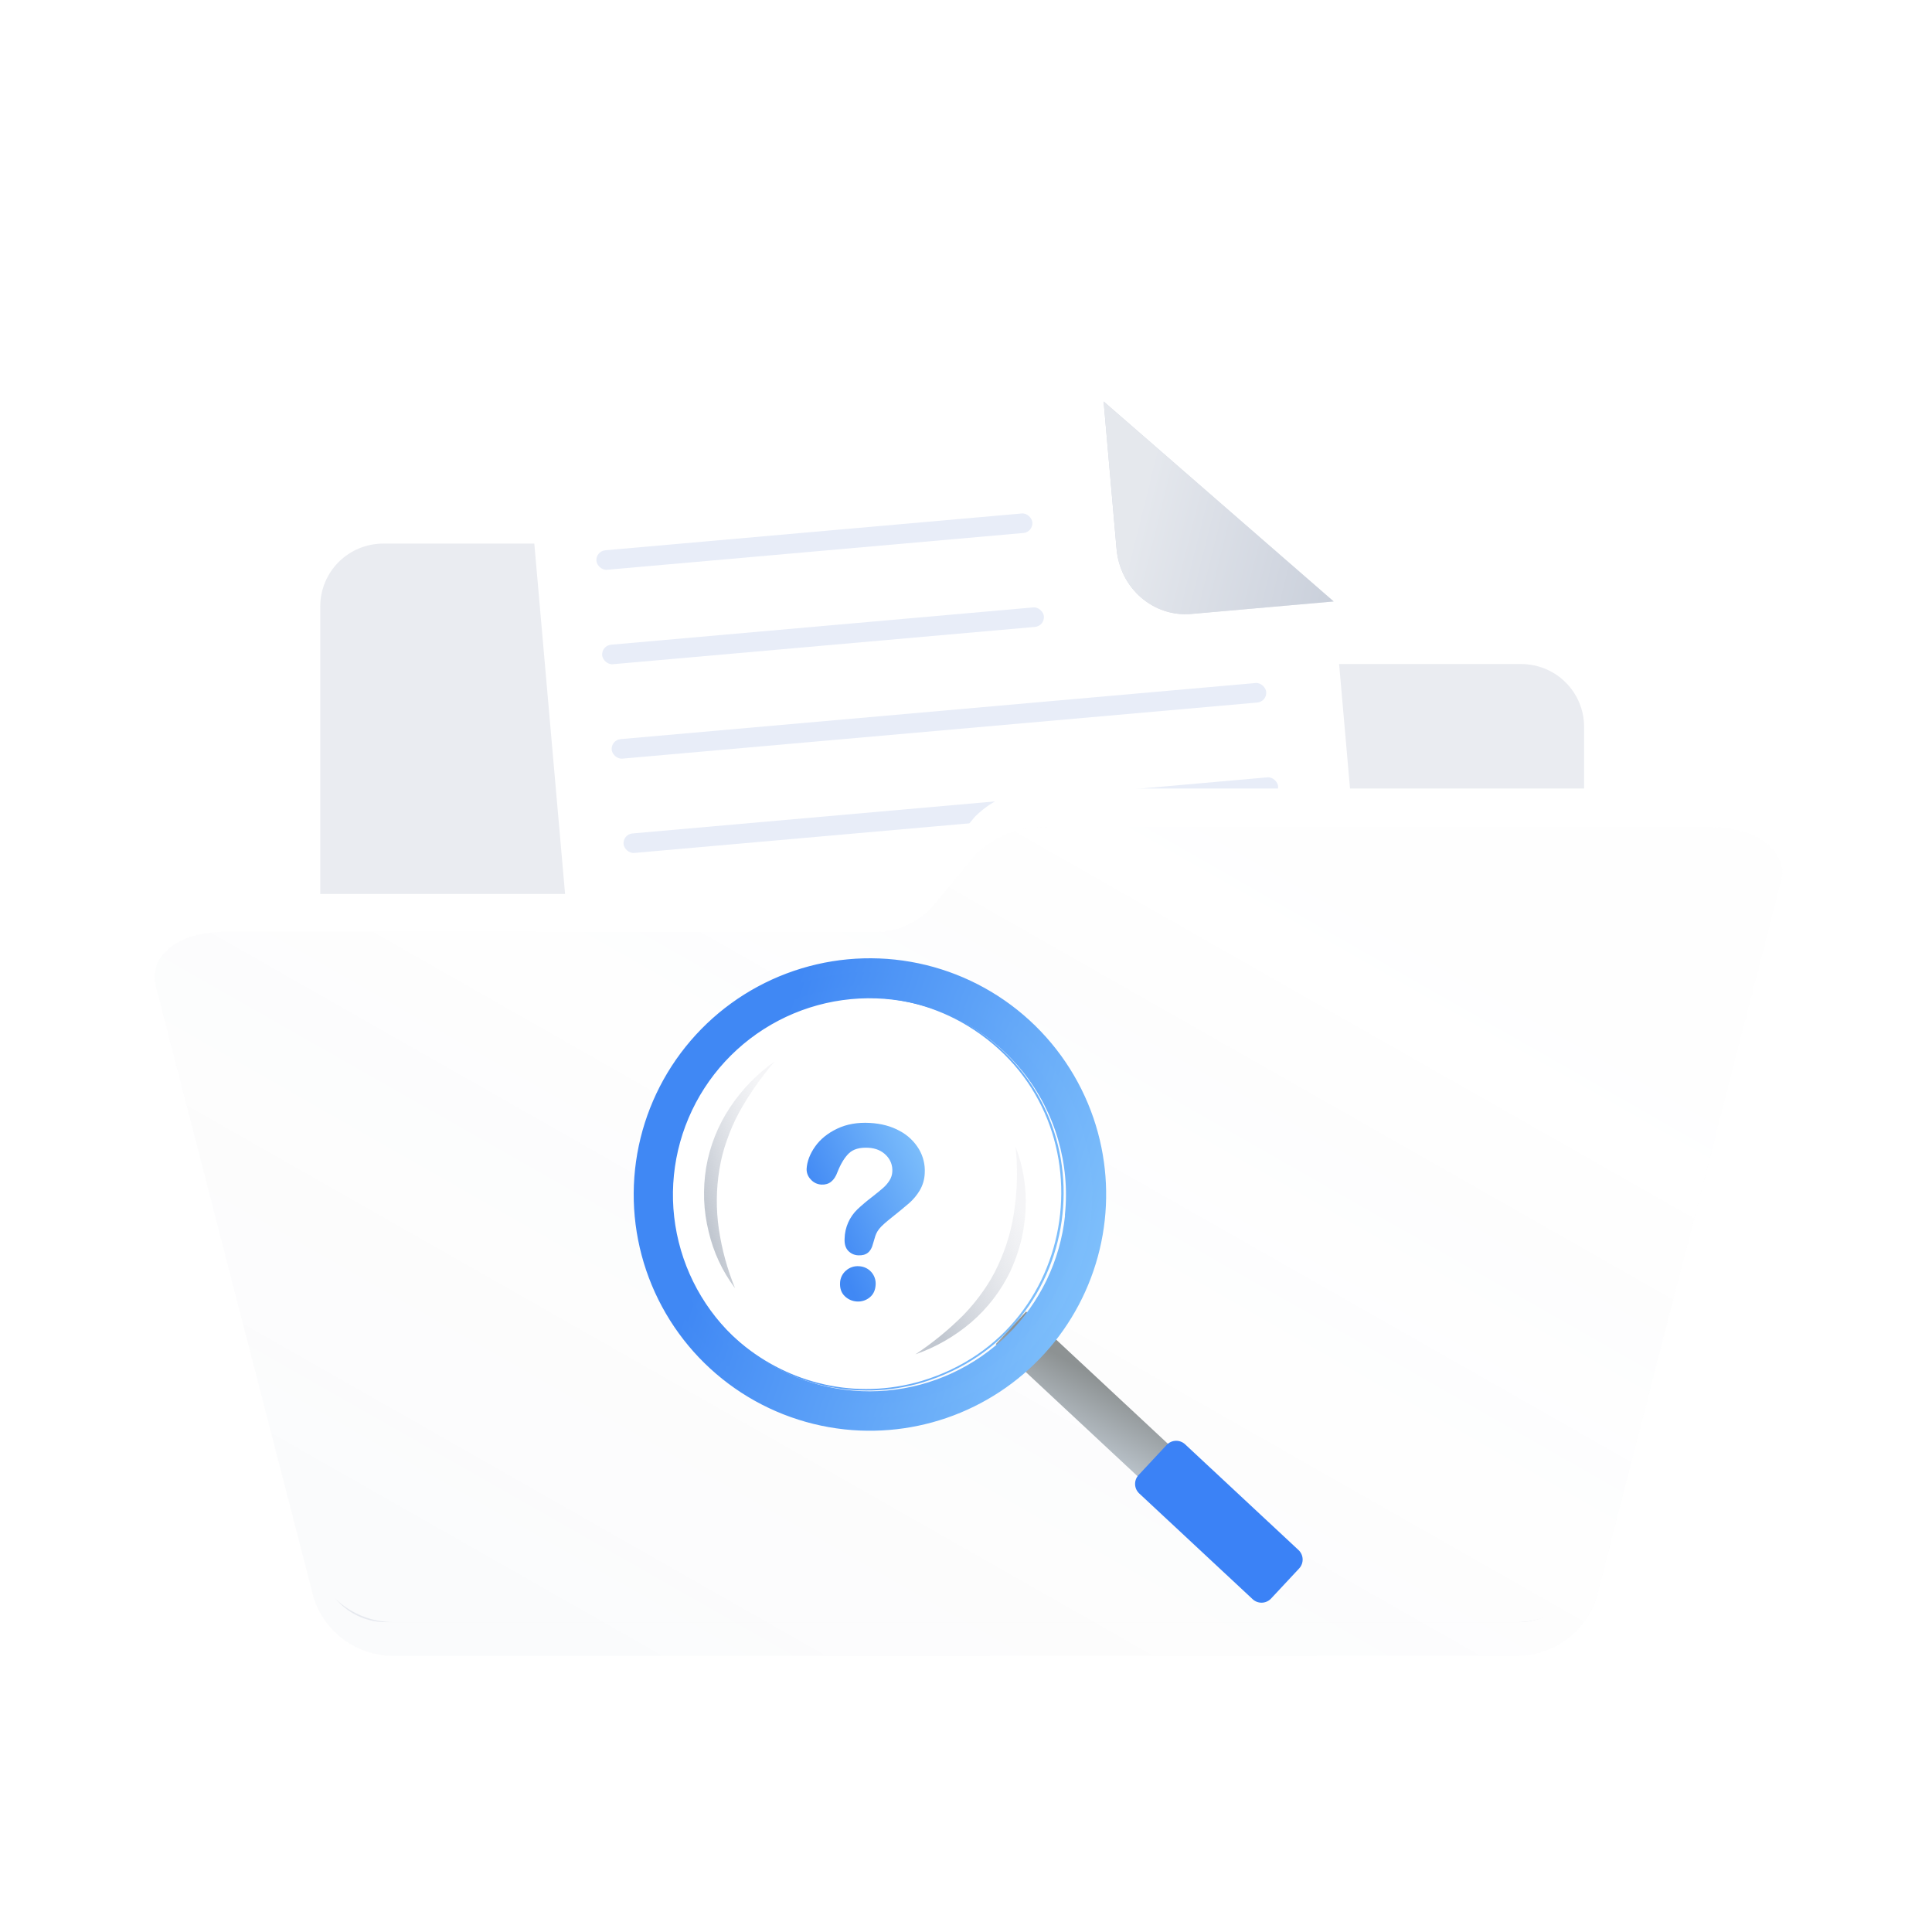 <svg width="250" height="250" viewBox="0 0 250 250" fill="none" xmlns="http://www.w3.org/2000/svg">
<path d="M128.069 82.292L123.766 74.557C123.064 73.282 122.032 72.218 120.777 71.476C119.522 70.735 118.09 70.343 116.632 70.342H52.116C49.956 70.342 47.885 71.198 46.358 72.721C44.831 74.244 43.974 76.309 43.974 78.463V201.438C43.974 203.684 44.868 205.838 46.461 207.426C48.053 209.015 50.213 209.907 52.465 209.907H199.022C201.273 209.907 203.433 209.015 205.026 207.426C206.618 205.838 207.513 203.684 207.513 201.438V94.048C207.513 91.894 206.655 89.828 205.128 88.305C203.601 86.782 201.53 85.927 199.37 85.927H134.273C133.007 85.932 131.763 85.597 130.672 84.957C129.58 84.317 128.681 83.397 128.069 82.292Z" fill="white"/>
<path opacity="0.3" d="M125.538 82.292L121.234 74.557C120.533 73.282 119.5 72.218 118.245 71.476C116.991 70.735 115.559 70.343 114.1 70.342H49.584C47.425 70.342 45.354 71.198 43.827 72.721C42.3 74.244 41.442 76.309 41.442 78.463V201.438C41.442 203.684 42.337 205.838 43.929 207.426C45.522 209.015 47.681 209.907 49.933 209.907H196.49C198.742 209.907 200.902 209.015 202.494 207.426C204.086 205.838 204.981 203.684 204.981 201.438V94.048C204.981 91.894 204.123 89.828 202.596 88.305C201.069 86.782 198.998 85.927 196.839 85.927H131.741C130.475 85.932 129.232 85.597 128.14 84.957C127.049 84.317 126.15 83.397 125.538 82.292Z" fill="#B8C0CF"/>
<g filter="url(#filter0_d_13287_94693)">
<path d="M142.797 47.948L76.964 53.725C75.8 53.824 74.669 54.16 73.634 54.714C72.6 55.267 71.681 56.028 70.933 56.951C70.184 57.874 69.62 58.943 69.272 60.095C68.923 61.248 68.798 62.461 68.904 63.667L79.98 189.788C80.084 190.995 80.417 192.17 80.959 193.245C81.502 194.321 82.243 195.277 83.141 196.057C84.038 196.838 85.075 197.429 86.191 197.795C87.306 198.162 88.48 198.297 89.643 198.193L173.902 190.798C175.064 190.698 176.194 190.361 177.227 189.807C178.26 189.253 179.176 188.492 179.923 187.569C180.669 186.645 181.232 185.577 181.578 184.425C181.924 183.273 182.046 182.061 181.939 180.857L172.572 73.825L142.797 47.948Z" fill="white"/>
<path d="M142.808 47.952L144.486 67.05C144.592 68.255 144.925 69.427 145.466 70.501C146.008 71.575 146.748 72.529 147.644 73.308C148.54 74.088 149.574 74.678 150.688 75.045C151.801 75.412 152.973 75.549 154.134 75.447L172.583 73.829L142.808 47.952Z" fill="#B8C0CF"/>
<path opacity="0.7" d="M142.808 47.952L144.486 67.05C144.592 68.255 144.925 69.427 145.466 70.501C146.008 71.575 146.748 72.529 147.644 73.308C148.54 74.088 149.574 74.678 150.688 75.045C151.801 75.412 152.973 75.549 154.134 75.447L172.583 73.829L142.808 47.952Z" fill="url(#paint0_linear_13287_94693)" fill-opacity="0.9"/>
<rect width="56.638" height="2.534" rx="1.267" transform="matrix(0.996 -0.088 0.088 0.996 77.065 67.317)" fill="#E8EDF8"/>
<rect width="85.036" height="2.534" rx="1.267" transform="matrix(0.996 -0.088 0.088 0.996 80.576 103.959)" fill="#E8EDF8"/>
<rect width="57.388" height="2.534" rx="1.267" transform="matrix(0.996 -0.088 0.088 0.996 77.809 79.537)" fill="#E8EDF8"/>
<rect width="85.036" height="2.534" rx="1.267" transform="matrix(0.996 -0.088 0.088 0.996 81.755 116.169)" fill="#E8EDF8"/>
<rect width="85.036" height="2.534" rx="1.267" transform="matrix(0.996 -0.088 0.088 0.996 79.041 91.755)" fill="#E8EDF8"/>
<rect width="85.036" height="2.534" rx="1.267" transform="matrix(0.996 -0.088 0.088 0.996 82.247 128.38)" fill="#E8EDF8"/>
</g>
<path d="M221.375 102.032H135.638C133.888 101.947 132.14 102.23 130.505 102.861C128.87 103.492 127.382 104.458 126.138 105.698L120.554 112.483C119.537 113.562 118.3 114.406 116.927 114.958C115.555 115.51 114.08 115.757 112.604 115.681H28.846C23.029 115.681 19.151 118.84 20.159 122.74C28.341 154.68 32.452 170.63 40.634 202.531C41.369 204.683 42.755 206.55 44.597 207.872C46.44 209.193 48.647 209.903 50.91 209.901H196.247C198.51 209.903 200.717 209.193 202.559 207.872C204.402 206.55 205.788 204.683 206.523 202.531L230.487 109.129C231.457 105.229 227.424 102.032 221.375 102.032Z" fill="white"/>
<g opacity="0.6" filter="url(#filter1_d_13287_94693)">
<path opacity="0.1" d="M221.384 103.013H135.643C133.894 102.929 132.146 103.21 130.51 103.837C128.874 104.465 127.387 105.426 126.143 106.658L120.558 113.406C119.541 114.478 118.304 115.318 116.932 115.867C115.56 116.416 114.085 116.661 112.609 116.586H28.846C23.029 116.586 19.151 119.727 20.159 123.605C28.342 155.365 32.452 171.225 40.635 202.947C41.37 205.087 42.756 206.944 44.599 208.258C46.441 209.572 48.648 210.277 50.911 210.276H196.255C198.518 210.277 200.725 209.572 202.568 208.258C204.41 206.944 205.796 205.087 206.531 202.947L230.497 110.071C231.466 106.193 227.433 103.013 221.384 103.013Z" fill="url(#paint1_linear_13287_94693)"/>
</g>
<path d="M150.199 193.819L154.118 189.614L132.775 169.718L128.855 173.922L150.199 193.819Z" fill="url(#paint2_linear_13287_94693)"/>
<path d="M162.09 206.934C162.772 207.569 163.84 207.532 164.476 206.851L168.108 202.959C168.744 202.277 168.707 201.209 168.025 200.573L153.351 186.891C152.669 186.256 151.601 186.293 150.965 186.974L147.334 190.866C146.697 191.548 146.734 192.617 147.417 193.253L162.09 206.934Z" fill="#3B82F6"/>
<path d="M86.893 151.696C87.242 148.378 88.245 145.161 89.844 142.233C91.442 139.304 93.605 136.721 96.207 134.632C96.562 134.344 96.922 134.07 97.287 133.811C100.463 131.521 104.126 129.996 107.989 129.356C111.851 128.716 115.81 128.977 119.555 130.12C123.3 131.263 126.73 133.257 129.577 135.945C132.424 138.633 134.611 141.943 135.967 145.616C138.214 151.738 138.036 158.487 135.47 164.481C133.065 170.067 128.736 174.605 123.268 177.269C117.801 179.933 111.559 180.547 105.678 178.999C99.796 177.451 94.666 173.844 91.219 168.834C87.771 163.823 86.237 157.742 86.893 151.696Z" fill="white"/>
<path d="M86.897 151.695C88.741 133.688 108.506 123.395 124.353 132.024C144.276 143.037 141.128 172.36 119.311 178.908C101.959 183.95 84.851 169.681 86.897 151.695ZM86.897 151.695C84.96 169.602 102.023 183.784 119.267 178.692C140.747 172.209 143.866 143.138 124.309 132.218C108.549 123.575 88.842 133.788 86.933 151.666L86.897 151.695Z" fill="url(#paint3_linear_13287_94693)"/>
<path d="M109.363 184.048C103.525 183.419 98.004 181.073 93.499 177.306C88.995 173.539 85.708 168.521 84.055 162.887C82.402 157.252 82.457 151.254 84.213 145.65C85.968 140.047 89.347 135.09 93.919 131.406C98.493 127.723 104.055 125.478 109.904 124.956C115.753 124.433 121.625 125.657 126.779 128.472C131.932 131.287 136.135 135.568 138.856 140.771C141.577 145.975 142.693 151.869 142.065 157.707C141.214 165.534 137.293 172.703 131.162 177.642C125.031 182.58 117.191 184.884 109.363 184.048ZM109.731 180.67C114.901 181.232 120.121 180.247 124.732 177.841C129.343 175.435 133.136 171.715 135.632 167.153C138.129 162.59 139.216 157.39 138.756 152.21C138.297 147.029 136.311 142.102 133.051 138.05C129.79 133.998 125.401 131.005 120.439 129.448C115.477 127.891 110.165 127.841 105.174 129.303C100.183 130.766 95.738 133.676 92.402 137.665C89.065 141.654 86.987 146.543 86.429 151.714C85.69 158.642 87.727 165.58 92.095 171.008C96.463 176.436 102.805 179.911 109.731 180.67Z" fill="url(#paint4_linear_13287_94693)"/>
<path d="M138.284 145.763C137.252 142.762 135.704 139.964 133.71 137.494C129.46 132.251 123.4 128.79 116.725 127.793C110.049 126.797 103.243 128.337 97.646 132.11C92.05 135.883 88.07 141.615 86.491 148.177C84.912 154.74 85.848 161.655 89.115 167.561C92.381 173.467 97.742 177.936 104.14 180.085C110.538 182.235 117.509 181.91 123.68 179.174C129.85 176.439 134.772 171.492 137.475 165.307C140.178 159.123 140.467 152.15 138.284 145.763ZM137.816 157.288C137.193 163.142 134.558 168.599 130.361 172.729C126.165 176.858 120.666 179.404 114.802 179.932C108.938 180.461 103.073 178.939 98.205 175.627C93.338 172.315 89.77 167.417 88.11 161.769C86.449 156.12 86.8 150.071 89.1 144.651C91.401 139.232 95.511 134.779 100.728 132.05C105.945 129.322 111.947 128.487 117.71 129.689C123.474 130.89 128.642 134.054 132.335 138.64C136.542 143.879 138.505 150.57 137.794 157.252L137.816 157.288ZM138.284 145.763C137.252 142.762 135.704 139.964 133.71 137.494C129.46 132.251 123.4 128.79 116.725 127.793C110.049 126.797 103.243 128.337 97.646 132.11C92.05 135.883 88.07 141.615 86.491 148.177C84.912 154.74 85.848 161.655 89.115 167.561C92.381 173.467 97.742 177.936 104.14 180.085C110.538 182.235 117.509 181.91 123.68 179.174C129.85 176.439 134.772 171.492 137.475 165.307C140.178 159.123 140.467 152.15 138.284 145.763ZM137.816 157.288C137.193 163.142 134.558 168.599 130.361 172.729C126.165 176.858 120.666 179.404 114.802 179.932C108.938 180.461 103.073 178.939 98.205 175.627C93.338 172.315 89.77 167.417 88.11 161.769C86.449 156.12 86.8 150.071 89.1 144.651C91.401 139.232 95.511 134.779 100.728 132.05C105.945 129.322 111.947 128.487 117.71 129.689C123.474 130.89 128.642 134.054 132.335 138.64C136.542 143.879 138.505 150.57 137.794 157.252L137.816 157.288ZM141.504 144.704C139.736 139.518 136.606 134.903 132.443 131.341C128.279 127.779 123.235 125.401 117.837 124.457C112.44 123.513 106.888 124.037 101.763 125.974C96.637 127.911 92.127 131.19 88.703 135.468C85.279 139.746 83.068 144.866 82.301 150.291C81.534 155.716 82.24 161.248 84.344 166.307C86.448 171.367 89.873 175.767 94.26 179.049C98.648 182.331 103.837 184.373 109.285 184.962C114.395 185.512 119.561 184.766 124.305 182.792C129.05 180.818 133.221 177.679 136.432 173.667C139.643 169.655 141.791 164.897 142.678 159.835C143.564 154.773 143.161 149.569 141.504 144.704ZM141.201 157.67C140.444 164.729 137.107 171.26 131.831 176.01C126.554 180.76 119.71 183.394 112.61 183.408C105.511 183.422 98.656 180.814 93.361 176.085C88.066 171.356 84.704 164.838 83.919 157.782C83.134 150.726 84.981 143.628 89.108 137.851C93.234 132.074 99.348 128.023 106.277 126.476C113.206 124.93 120.462 125.996 126.654 129.47C132.845 132.944 137.536 138.582 139.826 145.302C141.165 149.259 141.623 153.46 141.165 157.612L141.201 157.67ZM133.71 137.552C129.448 132.316 123.379 128.866 116.699 127.884C110.019 126.902 103.214 128.459 97.625 132.247C92.036 136.036 88.07 141.781 86.508 148.349C84.946 154.918 85.902 161.833 89.188 167.731C92.473 173.63 97.85 178.083 104.257 180.213C110.663 182.342 117.636 181.994 123.799 179.237C129.962 176.479 134.867 171.512 137.549 165.316C140.23 159.12 140.493 152.144 138.284 145.763C137.245 142.761 135.69 139.962 133.689 137.494L133.71 137.552ZM137.816 157.31C137.193 163.164 134.558 168.621 130.361 172.75C126.165 176.88 120.666 179.425 114.802 179.954C108.938 180.483 103.073 178.961 98.205 175.649C93.338 172.337 89.77 167.439 88.11 161.79C86.449 156.142 86.8 150.092 89.1 144.673C91.401 139.254 95.511 134.8 100.728 132.072C105.945 129.343 111.947 128.509 117.71 129.71C123.474 130.912 128.642 134.075 132.335 138.661C136.536 143.895 138.499 150.577 137.794 157.252L137.816 157.31Z" fill="url(#paint5_linear_13287_94693)"/>
<path d="M95.112 166.691C93.478 164.515 92.315 162.023 91.698 159.372C91.366 158.029 91.17 156.656 91.114 155.274C91.064 153.874 91.151 152.472 91.374 151.089C91.846 148.303 92.899 145.648 94.464 143.295C95.999 140.978 97.953 138.967 100.226 137.367C98.475 139.409 96.933 141.622 95.623 143.972C95.004 145.129 94.479 146.333 94.053 147.574C93.614 148.794 93.29 150.053 93.088 151.334C92.667 153.894 92.645 156.503 93.023 159.07C93.412 161.684 94.113 164.243 95.112 166.691Z" fill="url(#paint6_linear_13287_94693)"/>
<path d="M131.421 148.408C132.399 150.948 132.838 153.663 132.71 156.382C132.659 157.778 132.468 159.165 132.141 160.524C131.804 161.883 131.339 163.207 130.751 164.478C129.532 167.025 127.795 169.289 125.651 171.126C123.525 172.935 121.083 174.334 118.448 175.254C120.691 173.768 122.779 172.059 124.679 170.154C125.59 169.213 126.426 168.201 127.178 167.129C127.933 166.074 128.587 164.95 129.13 163.772C130.234 161.422 130.963 158.914 131.291 156.339C131.654 153.71 131.698 151.047 131.421 148.408Z" fill="url(#paint7_linear_13287_94693)"/>
<path d="M104.375 151.259C104.431 150.289 104.797 149.326 105.471 148.369C106.145 147.411 107.097 146.639 108.327 146.051C109.554 145.466 110.962 145.218 112.552 145.305C114.03 145.386 115.319 145.731 116.419 146.339C117.453 146.884 118.317 147.703 118.916 148.707C119.467 149.643 119.726 150.721 119.661 151.804C119.635 152.596 119.41 153.369 119.008 154.051C118.644 154.656 118.19 155.203 117.661 155.671C117.151 156.118 116.239 156.867 114.924 157.917C114.618 158.163 114.324 158.426 114.045 158.704C113.853 158.893 113.685 159.105 113.544 159.335C113.434 159.519 113.344 159.715 113.273 159.917C113.206 160.114 113.103 160.457 112.963 160.951C112.71 162 112.075 162.496 111.057 162.439C110.81 162.432 110.568 162.375 110.343 162.274C110.119 162.172 109.917 162.026 109.749 161.846C109.407 161.479 109.255 160.955 109.292 160.273C109.323 158.837 109.922 157.473 110.958 156.479C111.555 155.92 112.18 155.392 112.83 154.897C113.513 154.361 114.009 153.958 114.314 153.683C114.619 153.411 114.884 153.098 115.101 152.753C115.32 152.41 115.445 152.016 115.464 151.61C115.492 151.221 115.435 150.831 115.298 150.466C115.161 150.101 114.946 149.77 114.669 149.496C114.092 148.9 113.327 148.575 112.375 148.52C111.254 148.459 110.413 148.696 109.853 149.233C109.293 149.769 108.798 150.579 108.368 151.663C107.959 152.795 107.272 153.336 106.307 153.285C106.037 153.276 105.772 153.21 105.529 153.093C105.286 152.975 105.071 152.808 104.896 152.602C104.725 152.424 104.59 152.214 104.501 151.983C104.411 151.752 104.368 151.506 104.375 151.259ZM110.9 168.412C110.3 168.387 109.732 168.14 109.306 167.717C108.865 167.29 108.664 166.715 108.703 165.991C108.715 165.69 108.789 165.393 108.921 165.122C109.053 164.85 109.24 164.609 109.471 164.413C109.699 164.21 109.967 164.056 110.256 163.959C110.546 163.861 110.852 163.824 111.157 163.848C111.458 163.86 111.753 163.932 112.025 164.06C112.297 164.188 112.54 164.37 112.741 164.594C112.942 164.818 113.095 165.08 113.192 165.365C113.29 165.65 113.329 165.951 113.307 166.251C113.268 166.963 113.008 167.51 112.529 167.891C112.072 168.265 111.489 168.451 110.9 168.412Z" fill="url(#paint8_linear_13287_94693)"/>
<defs>
<filter id="filter0_d_13287_94693" x="58.868" y="41.948" width="133.109" height="170.279" filterUnits="userSpaceOnUse" color-interpolation-filters="sRGB">
<feFlood flood-opacity="0" result="BackgroundImageFix"/>
<feColorMatrix in="SourceAlpha" type="matrix" values="0 0 0 0 0 0 0 0 0 0 0 0 0 0 0 0 0 0 127 0" result="hardAlpha"/>
<feOffset dy="4"/>
<feGaussianBlur stdDeviation="5"/>
<feComposite in2="hardAlpha" operator="out"/>
<feColorMatrix type="matrix" values="0 0 0 0 0 0 0 0 0 0 0 0 0 0 0 0 0 0 0.2 0"/>
<feBlend mode="normal" in2="BackgroundImageFix" result="effect1_dropShadow_13287_94693"/>
<feBlend mode="normal" in="SourceGraphic" in2="effect1_dropShadow_13287_94693" result="shape"/>
</filter>
<filter id="filter1_d_13287_94693" x="5" y="91.999" width="240.641" height="137.277" filterUnits="userSpaceOnUse" color-interpolation-filters="sRGB">
<feFlood flood-opacity="0" result="BackgroundImageFix"/>
<feColorMatrix in="SourceAlpha" type="matrix" values="0 0 0 0 0 0 0 0 0 0 0 0 0 0 0 0 0 0 127 0" result="hardAlpha"/>
<feOffset dy="4"/>
<feGaussianBlur stdDeviation="7.5"/>
<feComposite in2="hardAlpha" operator="out"/>
<feColorMatrix type="matrix" values="0 0 0 0 0 0 0 0 0 0 0 0 0 0 0 0 0 0 0.2 0"/>
<feBlend mode="normal" in2="BackgroundImageFix" result="effect1_dropShadow_13287_94693"/>
<feBlend mode="normal" in="SourceGraphic" in2="effect1_dropShadow_13287_94693" result="shape"/>
</filter>
<linearGradient id="paint0_linear_13287_94693" x1="149.117" y1="55.853" x2="192.525" y2="66.664" gradientUnits="userSpaceOnUse">
<stop stop-color="white"/>
<stop offset="1" stop-color="white" stop-opacity="0"/>
</linearGradient>
<linearGradient id="paint1_linear_13287_94693" x1="45.895" y1="204.306" x2="119.185" y2="75.603" gradientUnits="userSpaceOnUse">
<stop offset="0.098" stop-color="#C1C7D0"/>
<stop offset="1" stop-color="#EBECF0" stop-opacity="0.5"/>
</linearGradient>
<linearGradient id="paint2_linear_13287_94693" x1="150.199" y1="193.819" x2="154.877" y2="185.721" gradientUnits="userSpaceOnUse">
<stop stop-color="#BEC7CF"/>
<stop offset="1" stop-color="#8D9293"/>
</linearGradient>
<linearGradient id="paint3_linear_13287_94693" x1="101.414" y1="140.082" x2="140.49" y2="153.492" gradientUnits="userSpaceOnUse">
<stop stop-color="#4088F4"/>
<stop offset="1" stop-color="#7FC0FB"/>
</linearGradient>
<linearGradient id="paint4_linear_13287_94693" x1="99.983" y1="137.827" x2="145.546" y2="153.496" gradientUnits="userSpaceOnUse">
<stop stop-color="#4088F4"/>
<stop offset="1" stop-color="#7FC0FB"/>
</linearGradient>
<linearGradient id="paint5_linear_13287_94693" x1="99.636" y1="137.374" x2="146.545" y2="153.505" gradientUnits="userSpaceOnUse">
<stop stop-color="#4088F4"/>
<stop offset="1" stop-color="#7FC0FB"/>
</linearGradient>
<linearGradient id="paint6_linear_13287_94693" x1="92.222" y1="165.059" x2="104.257" y2="161.709" gradientUnits="userSpaceOnUse">
<stop offset="0.098" stop-color="#C1C7D0"/>
<stop offset="1" stop-color="#EBECF0" stop-opacity="0.5"/>
</linearGradient>
<linearGradient id="paint7_linear_13287_94693" x1="120.204" y1="173.76" x2="136.753" y2="165.885" gradientUnits="userSpaceOnUse">
<stop offset="0.098" stop-color="#C1C7D0"/>
<stop offset="1" stop-color="#EBECF0" stop-opacity="0.5"/>
</linearGradient>
<linearGradient id="paint8_linear_13287_94693" x1="104.74" y1="154.817" x2="119.68" y2="147.975" gradientUnits="userSpaceOnUse">
<stop stop-color="#4088F4"/>
<stop offset="1" stop-color="#7FC0FB"/>
</linearGradient>
</defs>
</svg>

